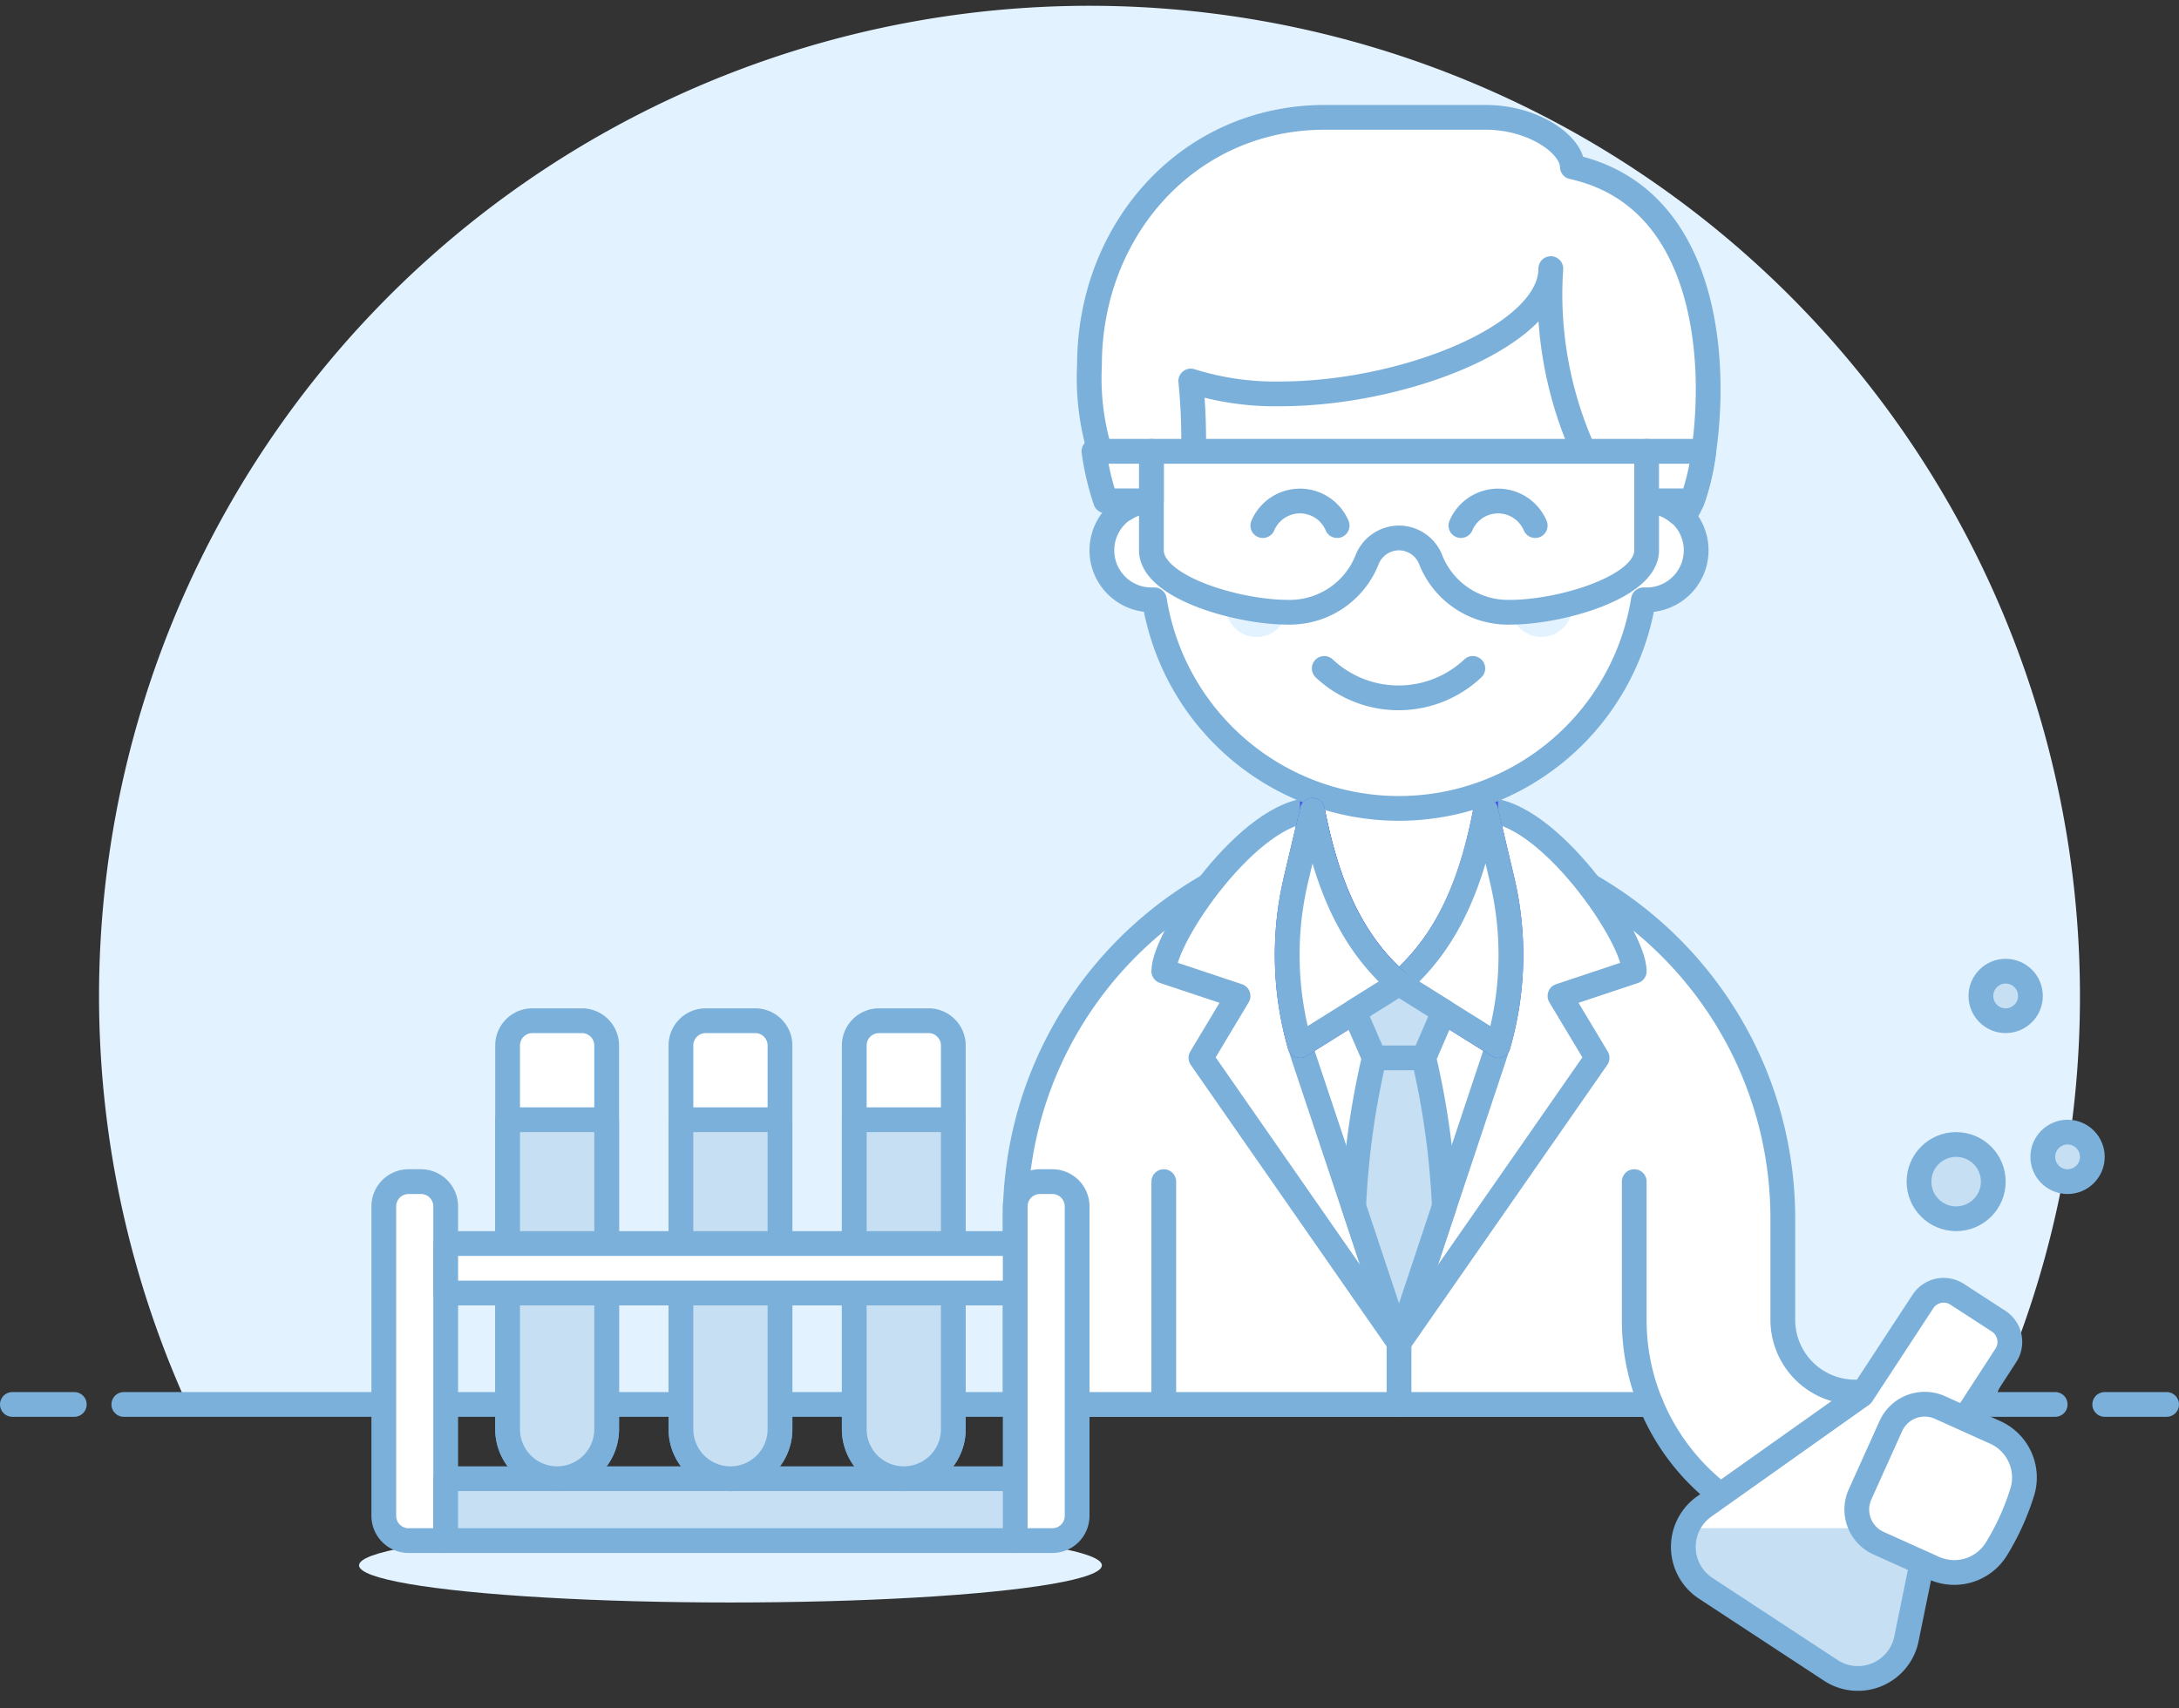 <svg xmlns="http://www.w3.org/2000/svg" width="88" height="69" viewBox="0 0 88 69">
    <rect x="0" y="0" width="88" height="69" fill="#333333" stroke="none"/>
    <g fill="none" fill-rule="evenodd">
        <path fill="#E2F2FF" fill-rule="nonzero" d="M84 40.23a40 40 0 1 0-76.44 16.5h72.88A39.85 39.85 0 0 0 84 40.23z"/>
        <path stroke="#7BB0DA" stroke-linecap="round" stroke-linejoin="round" d="M5 56.73h78M.5 56.73H3M85 56.73h2.5"/>
        <path fill="#FFF" fill-rule="nonzero" d="M78 56.23h-3.09A2.92 2.92 0 0 1 72 53.32v-4.09c0-8.56-6.94-15.5-15.5-15.5-8.56 0-15.5 6.94-15.5 15.5v7.5h25.68a8.92 8.92 0 0 0 8.23 5.5H78v-6z"/>
        <path stroke="#7BB0DA" stroke-linecap="round" stroke-linejoin="round" d="M78 56.23h-3.09A2.92 2.92 0 0 1 72 53.32v-4.09c0-8.56-6.94-15.5-15.5-15.5-8.56 0-15.5 6.94-15.5 15.5v7.5h25.68a8.92 8.92 0 0 0 8.23 5.5H78v-6z"/>
        <path fill="#FFF" fill-rule="nonzero" stroke="#7BB0DA" stroke-linecap="round" stroke-linejoin="round" d="M66 39.23c0-1.41-3.5-6.5-6-6.5h-7c-2.5 0-6 5.09-6 6.5l3 1-1.5 2.5 8 11.5 8-11.5-1.5-2.5 3-1z"/>
        <path fill="#FFF" fill-rule="nonzero" stroke="#7BB0DA" stroke-linecap="round" stroke-linejoin="round" d="M60.66 35.61L60 32.73h-7l-.67 2.88a13.27 13.27 0 0 0 .34 7.15l3.83 11.47 3.82-11.47a13.17 13.17 0 0 0 .34-7.15z"/>
        <path stroke="#7BB0DA" stroke-linecap="round" stroke-linejoin="round" d="M56.5 54.23v2.5"/>
        <path fill="#FFF" fill-rule="nonzero" stroke="#4550E5" stroke-linecap="round" stroke-linejoin="round" d="M56.5 39.73l4 2.5a13.14 13.14 0 0 0 .18-6.62L60 32.73c-.53 2.68-1.4 5.18-3.5 7z"/>
        <path fill="#FFF" fill-rule="nonzero" stroke="#7BB0DA" stroke-linecap="round" stroke-linejoin="round" d="M53 30.73v2c.53 2.68 1.4 5.18 3.5 7 2.1-1.82 3-4.32 3.5-7v-2h-7z"/>
        <path stroke="#4550E5" stroke-linecap="round" stroke-linejoin="round" d="M53 30.73v2c.53 2.68 1.4 5.18 3.5 7 2.1-1.82 3-4.32 3.5-7v-2h-7z"/>
        <path fill="#FFF" fill-rule="nonzero" stroke="#7BB0DA" stroke-linecap="round" stroke-linejoin="round" d="M66.5 20.23v-2.5c0-5.523-4.477-10-10-10s-10 4.477-10 10v2.5a2 2 0 1 0 0 4h.12a10 10 0 0 0 19.75 0h.13a2 2 0 1 0 0-4z"/>
        <path stroke="#7BB0DA" stroke-linecap="round" stroke-linejoin="round" d="M53.48 27a4.38 4.38 0 0 0 6 0"/>
        <circle cx="50.75" cy="24.48" r="1.25" fill="#E2F2FF" fill-rule="nonzero"/>
        <circle cx="62.25" cy="24.48" r="1.25" fill="#E2F2FF" fill-rule="nonzero"/>
        <path stroke="#7BB0DA" stroke-linecap="round" stroke-linejoin="round" d="M47 47.73v9"/>
        <path fill="#FFF" fill-rule="nonzero" d="M63.5 6.74c0-.88-1.55-2-3.5-2h-6.5c-5.49 0-9.5 4.52-9.5 10a10.29 10.29 0 0 0 1.44 5.81 1.91 1.91 0 0 1 1.06-.31 2 2 0 0 1 1.5.69 24.21 24.21 0 0 0 .09-5.54 11.35 11.35 0 0 0 3.6.52c5 0 10.94-2.35 10.94-5.06a15.46 15.46 0 0 0 2.68 9.78 2 2 0 0 1 1.19-.39 2 2 0 0 1 1.3.49h.07c.81.85 3.54-12.24-4.37-13.99z"/>
        <path fill="#FFF" fill-rule="nonzero" stroke="#7BB0DA" stroke-linecap="round" stroke-linejoin="round" d="M56.5 39.73l4 2.5a13.14 13.14 0 0 0 .18-6.62L60 32.73c-.53 2.68-1.4 5.18-3.5 7z"/>
        <path fill="#FFF" fill-rule="nonzero" stroke="#4550E5" stroke-linecap="round" stroke-linejoin="round" d="M56.5 39.73l-4 2.5a13.25 13.25 0 0 1-.18-6.62l.68-2.88c.53 2.68 1.4 5.18 3.5 7z"/>
        <path fill="#FFF" fill-rule="nonzero" stroke="#7BB0DA" stroke-linecap="round" stroke-linejoin="round" d="M56.5 39.73l-4 2.5a13.25 13.25 0 0 1-.18-6.62l.68-2.88c.53 2.68 1.4 5.18 3.5 7z"/>
        <path fill="#C7DFF3" fill-rule="nonzero" stroke="#7BB0DA" stroke-linecap="round" stroke-linejoin="round" d="M56.5 39.73l-1.81 1.13.81 1.87h2l.81-1.87zM57.5 42.73h-2a32.63 32.63 0 0 0-.83 6l1.83 5.5 1.83-5.5a32.63 32.63 0 0 0-.83-6z"/>
        <path stroke="#7BB0DA" stroke-linejoin="round" d="M63.5 6.74c0-.88-1.55-2-3.5-2h-6.5c-5.49 0-9.5 4.52-9.5 10a10.29 10.29 0 0 0 1.44 5.81 1.91 1.91 0 0 1 1.06-.31 2 2 0 0 1 1.5.69 24.21 24.21 0 0 0 .09-5.54 11.35 11.35 0 0 0 3.6.52c5 0 10.94-2.35 10.94-5.06a15.46 15.46 0 0 0 2.68 9.78 2 2 0 0 1 1.19-.39 2 2 0 0 1 1.3.49h.07c.81.85 3.54-12.24-4.37-13.99z"/>
        <path fill="#FFF" fill-rule="nonzero" d="M56.5 18.23h-10v4c0 1.5 3.5 2.5 5.5 2.5a3.36 3.36 0 0 0 3.23-2.17 1.39 1.39 0 0 1 1.27-.83 1.38 1.38 0 0 1 1.26.83A3.36 3.36 0 0 0 61 24.73c2 0 5.5-1 5.5-2.5v-4h-10z"/>
        <path stroke="#7BB0DA" stroke-linecap="round" stroke-linejoin="round" d="M62 21.23a1.63 1.63 0 0 0-3 0M54 21.23a1.63 1.63 0 0 0-3 0"/>
        <path stroke="#7BB0DA" stroke-linecap="round" stroke-linejoin="round" d="M56.5 18.23h-10v4c0 1.5 3.5 2.5 5.5 2.5a3.36 3.36 0 0 0 3.23-2.17 1.39 1.39 0 0 1 1.27-.83 1.38 1.38 0 0 1 1.26.83A3.36 3.36 0 0 0 61 24.73c2 0 5.5-1 5.5-2.5v-4h-10z"/>
        <path fill="#FFF" fill-rule="nonzero" stroke="#7BB0DA" stroke-linecap="round" stroke-linejoin="round" d="M68.81 18.23H66.5v2h1.84a9.24 9.24 0 0 0 .47-2zM44.18 18.23h2.32v2h-1.85a10.6 10.6 0 0 1-.47-2z"/>
        <circle cx="79" cy="47.73" r="1.5" fill="#C7DFF3" fill-rule="nonzero" stroke="#7BB0DA" stroke-linecap="round" stroke-linejoin="round"/>
        <circle cx="83.5" cy="46.73" r="1" fill="#C7DFF3" fill-rule="nonzero" stroke="#7BB0DA" stroke-linecap="round" stroke-linejoin="round"/>
        <circle cx="81" cy="40.23" r="1" fill="#C7DFF3" fill-rule="nonzero" stroke="#7BB0DA" stroke-linecap="round" stroke-linejoin="round"/>
        <path fill="#FFF" fill-rule="nonzero" stroke="#7BB0DA" stroke-linecap="round" stroke-linejoin="round" d="M24.5 57.73a2 2 0 1 1-4 0v-15.5a1 1 0 0 1 1-1h2a1 1 0 0 1 1 1v15.5z"/>
        <ellipse cx="29.5" cy="63.23" fill="#E2F2FF" fill-rule="nonzero" rx="15" ry="1.5"/>
        <path fill="#FFF" fill-rule="nonzero" stroke="#7BB0DA" stroke-linecap="round" stroke-linejoin="round" d="M16.5 47.73h.5a1 1 0 0 1 1 1v13.5h-1.5a1 1 0 0 1-1-1v-12.5a1 1 0 0 1 1-1zM42 47.73h.5a1 1 0 0 1 1 1v12.5a1 1 0 0 1-1 1H41v-13.5a1 1 0 0 1 1-1z"/>
        <path fill="#C7DFF3" fill-rule="nonzero" stroke="#7BB0DA" stroke-linecap="round" stroke-linejoin="round" d="M18 59.73h23v2.5H18z"/>
        <path fill="#C7DFF3" fill-rule="nonzero" stroke="#7BB0DA" stroke-linecap="round" stroke-linejoin="round" d="M24.5 57.73a2 2 0 1 1-4 0v-12.5h4v12.5z"/>
        <path fill="#FFF" fill-rule="nonzero" stroke="#7BB0DA" stroke-linecap="round" stroke-linejoin="round" d="M31.5 57.73a2 2 0 1 1-4 0v-15.5a1 1 0 0 1 1-1h2a1 1 0 0 1 1 1v15.5z"/>
        <path fill="#C7DFF3" fill-rule="nonzero" stroke="#7BB0DA" stroke-linecap="round" stroke-linejoin="round" d="M31.5 57.73a2 2 0 1 1-4 0v-12.5h4v12.5z"/>
        <path fill="#FFF" fill-rule="nonzero" stroke="#7BB0DA" stroke-linecap="round" stroke-linejoin="round" d="M38.5 57.73a2 2 0 1 1-4 0v-15.5a1 1 0 0 1 1-1h2a1 1 0 0 1 1 1v15.5z"/>
        <path fill="#C7DFF3" fill-rule="nonzero" stroke="#7BB0DA" stroke-linecap="round" stroke-linejoin="round" d="M38.5 57.73a2 2 0 1 1-4 0v-12.5h4v12.5z"/>
        <path fill="#FFF" fill-rule="nonzero" stroke="#7BB0DA" stroke-linecap="round" stroke-linejoin="round" d="M18 50.23h23v2H18z"/>
        <path stroke="#7BB0DA" stroke-linecap="round" stroke-linejoin="round" d="M66 47.73v5.59a8.79 8.79 0 0 0 .68 3.41"/>
        <path fill="#FFF" fill-rule="nonzero" d="M78.56 58.52L81 54.76a1 1 0 0 0-.28-1.39l-1.68-1.09a1 1 0 0 0-1.38.29l-2.47 3.77-6.36 4.51a2 2 0 0 0 .06 3.31l5 3.28A2 2 0 0 0 77 66.16l1.56-7.64z"/>
        <path fill="#C7DFF3" fill-rule="nonzero" d="M68.15 61.73a2 2 0 0 0 .76 2.43l5 3.28A2 2 0 0 0 77 66.16l.92-4.43h-9.77z"/>
        <path stroke="#7BB0DA" stroke-linecap="round" stroke-linejoin="round" d="M78.56 58.52L81 54.76a1 1 0 0 0-.28-1.39l-1.68-1.09a1 1 0 0 0-1.38.29l-2.47 3.77-6.36 4.51a2 2 0 0 0 .06 3.31l5 3.28A2 2 0 0 0 77 66.16l1.56-7.64z"/>
        <path fill="#FFF" fill-rule="nonzero" d="M78.1 63.34l-2.22-1a1.49 1.49 0 0 1-.75-2l1.23-2.73a1.5 1.5 0 0 1 2-.75l2.22 1a2 2 0 0 1 1.11 2.34 10.07 10.07 0 0 1-1.09 2.41 2 2 0 0 1-2.5.73z"/>
        <path stroke="#7BB0DA" stroke-linecap="round" stroke-linejoin="round" d="M78.1 63.34l-2.22-1a1.49 1.49 0 0 1-.75-2l1.23-2.73a1.5 1.5 0 0 1 2-.75l2.22 1a2 2 0 0 1 1.11 2.34 10.07 10.07 0 0 1-1.09 2.41 2 2 0 0 1-2.5.73z"/>
    </g>
</svg>
